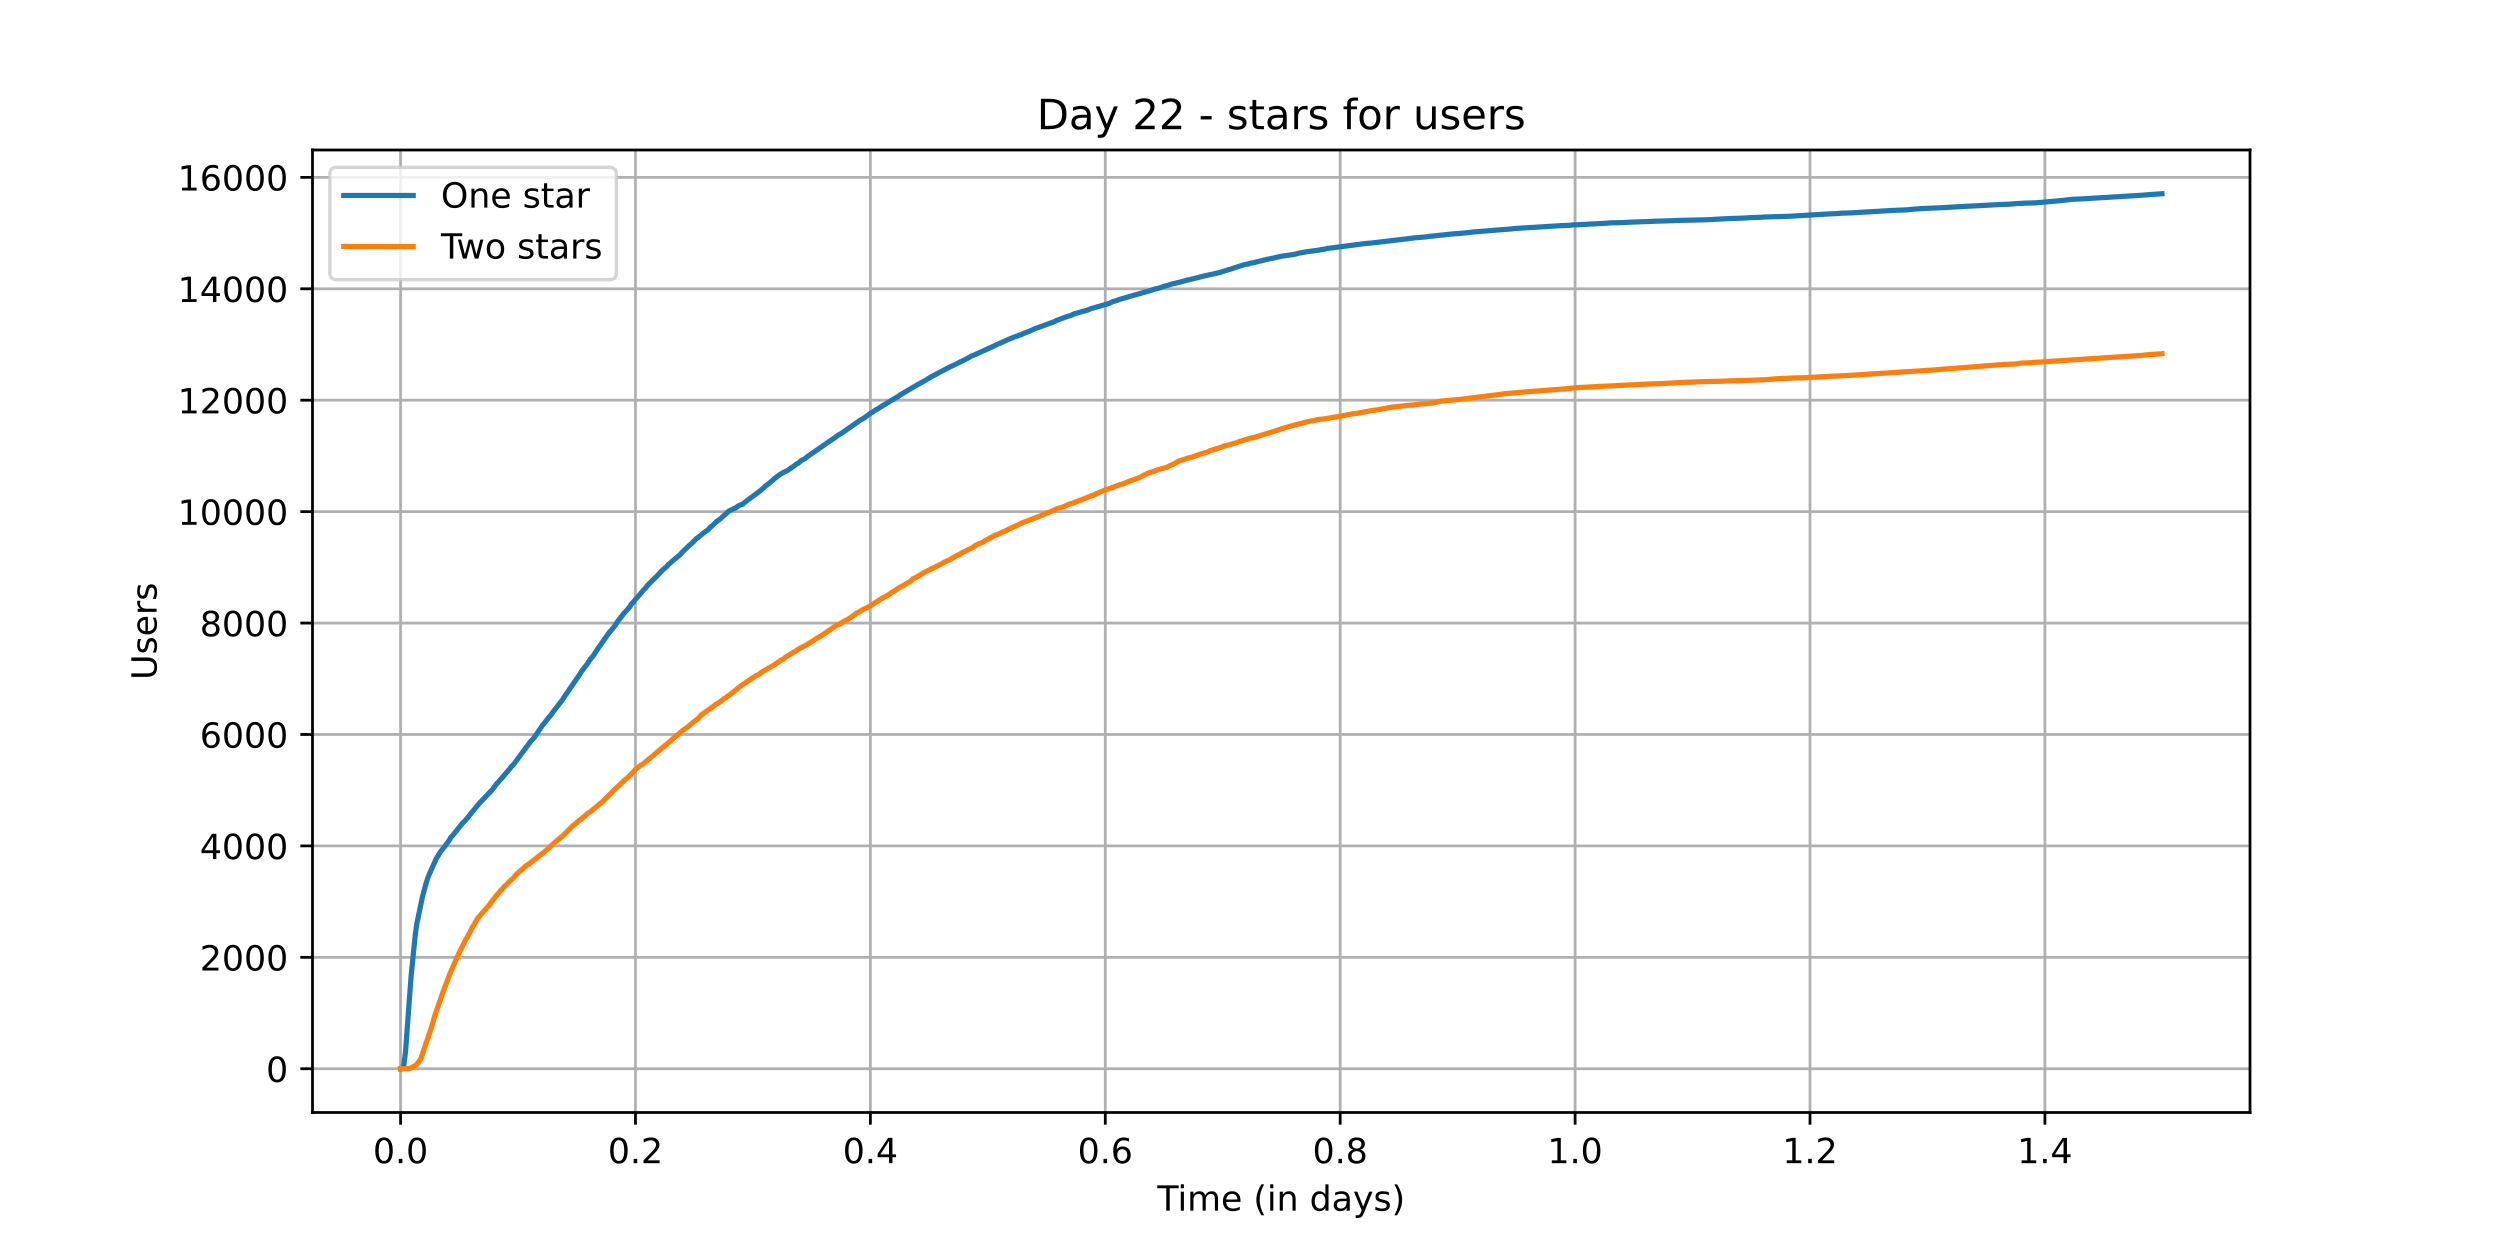 <?xml version="1.0" encoding="utf-8" standalone="no"?>
<!DOCTYPE svg PUBLIC "-//W3C//DTD SVG 1.1//EN"
  "http://www.w3.org/Graphics/SVG/1.1/DTD/svg11.dtd">
<!-- Created with matplotlib (https://matplotlib.org/) -->
<svg height="360pt" version="1.1" viewBox="0 0 720 360" width="720pt" xmlns="http://www.w3.org/2000/svg" xmlns:xlink="http://www.w3.org/1999/xlink">
 <defs>
  <style type="text/css">*{stroke-linecap:butt;stroke-linejoin:round;}</style>
 </defs>
 <g id="figure_1">
  <g id="patch_1">
   <path d="M 0 360 
L 720 360 
L 720 0 
L 0 0 
z
" style="fill:#ffffff;"/>
  </g>
  <g id="axes_1">
   <g id="patch_2">
    <path d="M 90 320.4 
L 648 320.4 
L 648 43.2 
L 90 43.2 
z
" style="fill:#ffffff;"/>
   </g>
   <g id="matplotlib.axis_1">
    <g id="xtick_1">
     <g id="line2d_1">
      <path clip-path="url(#pd57018c285)" d="M 115.364 320.4 
L 115.364 43.2 
" style="fill:none;stroke:#b0b0b0;stroke-linecap:square;stroke-width:0.8;"/>
     </g>
     <g id="line2d_2">
      <defs>
       <path d="M 0 0 
L 0 3.5 
" id="me13cb8f8de" style="stroke:#000000;stroke-width:0.8;"/>
      </defs>
      <g>
       <use style="stroke:#000000;stroke-width:0.8;" x="115.364" xlink:href="#me13cb8f8de" y="320.4"/>
      </g>
     </g>
     <g id="text_1">
      <!-- 0.0 -->
      <g transform="translate(107.412 334.998)scale(0.1 -0.1)">
       <defs>
        <path d="M 31.781 66.406 
Q 24.172 66.406 20.328 58.906 
Q 16.5 51.422 16.5 36.375 
Q 16.5 21.391 20.328 13.891 
Q 24.172 6.391 31.781 6.391 
Q 39.453 6.391 43.281 13.891 
Q 47.125 21.391 47.125 36.375 
Q 47.125 51.422 43.281 58.906 
Q 39.453 66.406 31.781 66.406 
z
M 31.781 74.219 
Q 44.047 74.219 50.516 64.516 
Q 56.984 54.828 56.984 36.375 
Q 56.984 17.969 50.516 8.266 
Q 44.047 -1.422 31.781 -1.422 
Q 19.531 -1.422 13.062 8.266 
Q 6.594 17.969 6.594 36.375 
Q 6.594 54.828 13.062 64.516 
Q 19.531 74.219 31.781 74.219 
z
" id="DejaVuSans-48"/>
        <path d="M 10.688 12.406 
L 21 12.406 
L 21 0 
L 10.688 0 
z
" id="DejaVuSans-46"/>
       </defs>
       <use xlink:href="#DejaVuSans-48"/>
       <use x="63.623" xlink:href="#DejaVuSans-46"/>
       <use x="95.41" xlink:href="#DejaVuSans-48"/>
      </g>
     </g>
    </g>
    <g id="xtick_2">
     <g id="line2d_3">
      <path clip-path="url(#pd57018c285)" d="M 183.017 320.4 
L 183.017 43.2 
" style="fill:none;stroke:#b0b0b0;stroke-linecap:square;stroke-width:0.8;"/>
     </g>
     <g id="line2d_4">
      <g>
       <use style="stroke:#000000;stroke-width:0.8;" x="183.017" xlink:href="#me13cb8f8de" y="320.4"/>
      </g>
     </g>
     <g id="text_2">
      <!-- 0.2 -->
      <g transform="translate(175.065 334.998)scale(0.1 -0.1)">
       <defs>
        <path d="M 19.188 8.297 
L 53.609 8.297 
L 53.609 0 
L 7.328 0 
L 7.328 8.297 
Q 12.938 14.109 22.625 23.891 
Q 32.328 33.688 34.812 36.531 
Q 39.547 41.844 41.422 45.531 
Q 43.312 49.219 43.312 52.781 
Q 43.312 58.594 39.234 62.25 
Q 35.156 65.922 28.609 65.922 
Q 23.969 65.922 18.812 64.312 
Q 13.672 62.703 7.812 59.422 
L 7.812 69.391 
Q 13.766 71.781 18.938 73 
Q 24.125 74.219 28.422 74.219 
Q 39.75 74.219 46.484 68.547 
Q 53.219 62.891 53.219 53.422 
Q 53.219 48.922 51.531 44.891 
Q 49.859 40.875 45.406 35.406 
Q 44.188 33.984 37.641 27.219 
Q 31.109 20.453 19.188 8.297 
z
" id="DejaVuSans-50"/>
       </defs>
       <use xlink:href="#DejaVuSans-48"/>
       <use x="63.623" xlink:href="#DejaVuSans-46"/>
       <use x="95.41" xlink:href="#DejaVuSans-50"/>
      </g>
     </g>
    </g>
    <g id="xtick_3">
     <g id="line2d_5">
      <path clip-path="url(#pd57018c285)" d="M 250.67 320.4 
L 250.67 43.2 
" style="fill:none;stroke:#b0b0b0;stroke-linecap:square;stroke-width:0.8;"/>
     </g>
     <g id="line2d_6">
      <g>
       <use style="stroke:#000000;stroke-width:0.8;" x="250.67" xlink:href="#me13cb8f8de" y="320.4"/>
      </g>
     </g>
     <g id="text_3">
      <!-- 0.4 -->
      <g transform="translate(242.718 334.998)scale(0.1 -0.1)">
       <defs>
        <path d="M 37.797 64.312 
L 12.891 25.391 
L 37.797 25.391 
z
M 35.203 72.906 
L 47.609 72.906 
L 47.609 25.391 
L 58.016 25.391 
L 58.016 17.188 
L 47.609 17.188 
L 47.609 0 
L 37.797 0 
L 37.797 17.188 
L 4.891 17.188 
L 4.891 26.703 
z
" id="DejaVuSans-52"/>
       </defs>
       <use xlink:href="#DejaVuSans-48"/>
       <use x="63.623" xlink:href="#DejaVuSans-46"/>
       <use x="95.41" xlink:href="#DejaVuSans-52"/>
      </g>
     </g>
    </g>
    <g id="xtick_4">
     <g id="line2d_7">
      <path clip-path="url(#pd57018c285)" d="M 318.323 320.4 
L 318.323 43.2 
" style="fill:none;stroke:#b0b0b0;stroke-linecap:square;stroke-width:0.8;"/>
     </g>
     <g id="line2d_8">
      <g>
       <use style="stroke:#000000;stroke-width:0.8;" x="318.323" xlink:href="#me13cb8f8de" y="320.4"/>
      </g>
     </g>
     <g id="text_4">
      <!-- 0.6 -->
      <g transform="translate(310.371 334.998)scale(0.1 -0.1)">
       <defs>
        <path d="M 33.016 40.375 
Q 26.375 40.375 22.484 35.828 
Q 18.609 31.297 18.609 23.391 
Q 18.609 15.531 22.484 10.953 
Q 26.375 6.391 33.016 6.391 
Q 39.656 6.391 43.531 10.953 
Q 47.406 15.531 47.406 23.391 
Q 47.406 31.297 43.531 35.828 
Q 39.656 40.375 33.016 40.375 
z
M 52.594 71.297 
L 52.594 62.312 
Q 48.875 64.062 45.094 64.984 
Q 41.312 65.922 37.594 65.922 
Q 27.828 65.922 22.672 59.328 
Q 17.531 52.734 16.797 39.406 
Q 19.672 43.656 24.016 45.922 
Q 28.375 48.188 33.594 48.188 
Q 44.578 48.188 50.953 41.516 
Q 57.328 34.859 57.328 23.391 
Q 57.328 12.156 50.688 5.359 
Q 44.047 -1.422 33.016 -1.422 
Q 20.359 -1.422 13.672 8.266 
Q 6.984 17.969 6.984 36.375 
Q 6.984 53.656 15.188 63.938 
Q 23.391 74.219 37.203 74.219 
Q 40.922 74.219 44.703 73.484 
Q 48.484 72.75 52.594 71.297 
z
" id="DejaVuSans-54"/>
       </defs>
       <use xlink:href="#DejaVuSans-48"/>
       <use x="63.623" xlink:href="#DejaVuSans-46"/>
       <use x="95.41" xlink:href="#DejaVuSans-54"/>
      </g>
     </g>
    </g>
    <g id="xtick_5">
     <g id="line2d_9">
      <path clip-path="url(#pd57018c285)" d="M 385.976 320.4 
L 385.976 43.2 
" style="fill:none;stroke:#b0b0b0;stroke-linecap:square;stroke-width:0.8;"/>
     </g>
     <g id="line2d_10">
      <g>
       <use style="stroke:#000000;stroke-width:0.8;" x="385.976" xlink:href="#me13cb8f8de" y="320.4"/>
      </g>
     </g>
     <g id="text_5">
      <!-- 0.8 -->
      <g transform="translate(378.024 334.998)scale(0.1 -0.1)">
       <defs>
        <path d="M 31.781 34.625 
Q 24.75 34.625 20.719 30.859 
Q 16.703 27.094 16.703 20.516 
Q 16.703 13.922 20.719 10.156 
Q 24.75 6.391 31.781 6.391 
Q 38.812 6.391 42.859 10.172 
Q 46.922 13.969 46.922 20.516 
Q 46.922 27.094 42.891 30.859 
Q 38.875 34.625 31.781 34.625 
z
M 21.922 38.812 
Q 15.578 40.375 12.031 44.719 
Q 8.5 49.078 8.5 55.328 
Q 8.5 64.062 14.719 69.141 
Q 20.953 74.219 31.781 74.219 
Q 42.672 74.219 48.875 69.141 
Q 55.078 64.062 55.078 55.328 
Q 55.078 49.078 51.531 44.719 
Q 48 40.375 41.703 38.812 
Q 48.828 37.156 52.797 32.312 
Q 56.781 27.484 56.781 20.516 
Q 56.781 9.906 50.312 4.234 
Q 43.844 -1.422 31.781 -1.422 
Q 19.734 -1.422 13.25 4.234 
Q 6.781 9.906 6.781 20.516 
Q 6.781 27.484 10.781 32.312 
Q 14.797 37.156 21.922 38.812 
z
M 18.312 54.391 
Q 18.312 48.734 21.844 45.562 
Q 25.391 42.391 31.781 42.391 
Q 38.141 42.391 41.719 45.562 
Q 45.312 48.734 45.312 54.391 
Q 45.312 60.062 41.719 63.234 
Q 38.141 66.406 31.781 66.406 
Q 25.391 66.406 21.844 63.234 
Q 18.312 60.062 18.312 54.391 
z
" id="DejaVuSans-56"/>
       </defs>
       <use xlink:href="#DejaVuSans-48"/>
       <use x="63.623" xlink:href="#DejaVuSans-46"/>
       <use x="95.41" xlink:href="#DejaVuSans-56"/>
      </g>
     </g>
    </g>
    <g id="xtick_6">
     <g id="line2d_11">
      <path clip-path="url(#pd57018c285)" d="M 453.629 320.4 
L 453.629 43.2 
" style="fill:none;stroke:#b0b0b0;stroke-linecap:square;stroke-width:0.8;"/>
     </g>
     <g id="line2d_12">
      <g>
       <use style="stroke:#000000;stroke-width:0.8;" x="453.629" xlink:href="#me13cb8f8de" y="320.4"/>
      </g>
     </g>
     <g id="text_6">
      <!-- 1.0 -->
      <g transform="translate(445.677 334.998)scale(0.1 -0.1)">
       <defs>
        <path d="M 12.406 8.297 
L 28.516 8.297 
L 28.516 63.922 
L 10.984 60.406 
L 10.984 69.391 
L 28.422 72.906 
L 38.281 72.906 
L 38.281 8.297 
L 54.391 8.297 
L 54.391 0 
L 12.406 0 
z
" id="DejaVuSans-49"/>
       </defs>
       <use xlink:href="#DejaVuSans-49"/>
       <use x="63.623" xlink:href="#DejaVuSans-46"/>
       <use x="95.41" xlink:href="#DejaVuSans-48"/>
      </g>
     </g>
    </g>
    <g id="xtick_7">
     <g id="line2d_13">
      <path clip-path="url(#pd57018c285)" d="M 521.282 320.4 
L 521.282 43.2 
" style="fill:none;stroke:#b0b0b0;stroke-linecap:square;stroke-width:0.8;"/>
     </g>
     <g id="line2d_14">
      <g>
       <use style="stroke:#000000;stroke-width:0.8;" x="521.282" xlink:href="#me13cb8f8de" y="320.4"/>
      </g>
     </g>
     <g id="text_7">
      <!-- 1.2 -->
      <g transform="translate(513.33 334.998)scale(0.1 -0.1)">
       <use xlink:href="#DejaVuSans-49"/>
       <use x="63.623" xlink:href="#DejaVuSans-46"/>
       <use x="95.41" xlink:href="#DejaVuSans-50"/>
      </g>
     </g>
    </g>
    <g id="xtick_8">
     <g id="line2d_15">
      <path clip-path="url(#pd57018c285)" d="M 588.935 320.4 
L 588.935 43.2 
" style="fill:none;stroke:#b0b0b0;stroke-linecap:square;stroke-width:0.8;"/>
     </g>
     <g id="line2d_16">
      <g>
       <use style="stroke:#000000;stroke-width:0.8;" x="588.935" xlink:href="#me13cb8f8de" y="320.4"/>
      </g>
     </g>
     <g id="text_8">
      <!-- 1.4 -->
      <g transform="translate(580.984 334.998)scale(0.1 -0.1)">
       <use xlink:href="#DejaVuSans-49"/>
       <use x="63.623" xlink:href="#DejaVuSans-46"/>
       <use x="95.41" xlink:href="#DejaVuSans-52"/>
      </g>
     </g>
    </g>
    <g id="text_9">
     <!-- Time (in days) -->
     <g transform="translate(333.327 348.677)scale(0.1 -0.1)">
      <defs>
       <path d="M -0.297 72.906 
L 61.375 72.906 
L 61.375 64.594 
L 35.5 64.594 
L 35.5 0 
L 25.594 0 
L 25.594 64.594 
L -0.297 64.594 
z
" id="DejaVuSans-84"/>
       <path d="M 9.422 54.688 
L 18.406 54.688 
L 18.406 0 
L 9.422 0 
z
M 9.422 75.984 
L 18.406 75.984 
L 18.406 64.594 
L 9.422 64.594 
z
" id="DejaVuSans-105"/>
       <path d="M 52 44.188 
Q 55.375 50.25 60.062 53.125 
Q 64.75 56 71.094 56 
Q 79.641 56 84.281 50.016 
Q 88.922 44.047 88.922 33.016 
L 88.922 0 
L 79.891 0 
L 79.891 32.719 
Q 79.891 40.578 77.094 44.375 
Q 74.312 48.188 68.609 48.188 
Q 61.625 48.188 57.562 43.547 
Q 53.516 38.922 53.516 30.906 
L 53.516 0 
L 44.484 0 
L 44.484 32.719 
Q 44.484 40.625 41.703 44.406 
Q 38.922 48.188 33.109 48.188 
Q 26.219 48.188 22.156 43.531 
Q 18.109 38.875 18.109 30.906 
L 18.109 0 
L 9.078 0 
L 9.078 54.688 
L 18.109 54.688 
L 18.109 46.188 
Q 21.188 51.219 25.484 53.609 
Q 29.781 56 35.688 56 
Q 41.656 56 45.828 52.969 
Q 50 49.953 52 44.188 
z
" id="DejaVuSans-109"/>
       <path d="M 56.203 29.594 
L 56.203 25.203 
L 14.891 25.203 
Q 15.484 15.922 20.484 11.062 
Q 25.484 6.203 34.422 6.203 
Q 39.594 6.203 44.453 7.469 
Q 49.312 8.734 54.109 11.281 
L 54.109 2.781 
Q 49.266 0.734 44.188 -0.344 
Q 39.109 -1.422 33.891 -1.422 
Q 20.797 -1.422 13.156 6.188 
Q 5.516 13.812 5.516 26.812 
Q 5.516 40.234 12.766 48.109 
Q 20.016 56 32.328 56 
Q 43.359 56 49.781 48.891 
Q 56.203 41.797 56.203 29.594 
z
M 47.219 32.234 
Q 47.125 39.594 43.094 43.984 
Q 39.062 48.391 32.422 48.391 
Q 24.906 48.391 20.391 44.141 
Q 15.875 39.891 15.188 32.172 
z
" id="DejaVuSans-101"/>
       <path id="DejaVuSans-32"/>
       <path d="M 31 75.875 
Q 24.469 64.656 21.281 53.656 
Q 18.109 42.672 18.109 31.391 
Q 18.109 20.125 21.312 9.062 
Q 24.516 -2 31 -13.188 
L 23.188 -13.188 
Q 15.875 -1.703 12.234 9.375 
Q 8.594 20.453 8.594 31.391 
Q 8.594 42.281 12.203 53.312 
Q 15.828 64.359 23.188 75.875 
z
" id="DejaVuSans-40"/>
       <path d="M 54.891 33.016 
L 54.891 0 
L 45.906 0 
L 45.906 32.719 
Q 45.906 40.484 42.875 44.328 
Q 39.844 48.188 33.797 48.188 
Q 26.516 48.188 22.312 43.547 
Q 18.109 38.922 18.109 30.906 
L 18.109 0 
L 9.078 0 
L 9.078 54.688 
L 18.109 54.688 
L 18.109 46.188 
Q 21.344 51.125 25.703 53.562 
Q 30.078 56 35.797 56 
Q 45.219 56 50.047 50.172 
Q 54.891 44.344 54.891 33.016 
z
" id="DejaVuSans-110"/>
       <path d="M 45.406 46.391 
L 45.406 75.984 
L 54.391 75.984 
L 54.391 0 
L 45.406 0 
L 45.406 8.203 
Q 42.578 3.328 38.25 0.953 
Q 33.938 -1.422 27.875 -1.422 
Q 17.969 -1.422 11.734 6.484 
Q 5.516 14.406 5.516 27.297 
Q 5.516 40.188 11.734 48.094 
Q 17.969 56 27.875 56 
Q 33.938 56 38.25 53.625 
Q 42.578 51.266 45.406 46.391 
z
M 14.797 27.297 
Q 14.797 17.391 18.875 11.75 
Q 22.953 6.109 30.078 6.109 
Q 37.203 6.109 41.297 11.75 
Q 45.406 17.391 45.406 27.297 
Q 45.406 37.203 41.297 42.844 
Q 37.203 48.484 30.078 48.484 
Q 22.953 48.484 18.875 42.844 
Q 14.797 37.203 14.797 27.297 
z
" id="DejaVuSans-100"/>
       <path d="M 34.281 27.484 
Q 23.391 27.484 19.188 25 
Q 14.984 22.516 14.984 16.5 
Q 14.984 11.719 18.141 8.906 
Q 21.297 6.109 26.703 6.109 
Q 34.188 6.109 38.703 11.406 
Q 43.219 16.703 43.219 25.484 
L 43.219 27.484 
z
M 52.203 31.203 
L 52.203 0 
L 43.219 0 
L 43.219 8.297 
Q 40.141 3.328 35.547 0.953 
Q 30.953 -1.422 24.312 -1.422 
Q 15.922 -1.422 10.953 3.297 
Q 6 8.016 6 15.922 
Q 6 25.141 12.172 29.828 
Q 18.359 34.516 30.609 34.516 
L 43.219 34.516 
L 43.219 35.406 
Q 43.219 41.609 39.141 45 
Q 35.062 48.391 27.688 48.391 
Q 23 48.391 18.547 47.266 
Q 14.109 46.141 10.016 43.891 
L 10.016 52.203 
Q 14.938 54.109 19.578 55.047 
Q 24.219 56 28.609 56 
Q 40.484 56 46.344 49.844 
Q 52.203 43.703 52.203 31.203 
z
" id="DejaVuSans-97"/>
       <path d="M 32.172 -5.078 
Q 28.375 -14.844 24.75 -17.812 
Q 21.141 -20.797 15.094 -20.797 
L 7.906 -20.797 
L 7.906 -13.281 
L 13.188 -13.281 
Q 16.891 -13.281 18.938 -11.516 
Q 21 -9.766 23.484 -3.219 
L 25.094 0.875 
L 2.984 54.688 
L 12.5 54.688 
L 29.594 11.922 
L 46.688 54.688 
L 56.203 54.688 
z
" id="DejaVuSans-121"/>
       <path d="M 44.281 53.078 
L 44.281 44.578 
Q 40.484 46.531 36.375 47.5 
Q 32.281 48.484 27.875 48.484 
Q 21.188 48.484 17.844 46.438 
Q 14.5 44.391 14.5 40.281 
Q 14.5 37.156 16.891 35.375 
Q 19.281 33.594 26.516 31.984 
L 29.594 31.297 
Q 39.156 29.25 43.188 25.516 
Q 47.219 21.781 47.219 15.094 
Q 47.219 7.469 41.188 3.016 
Q 35.156 -1.422 24.609 -1.422 
Q 20.219 -1.422 15.453 -0.562 
Q 10.688 0.297 5.422 2 
L 5.422 11.281 
Q 10.406 8.688 15.234 7.391 
Q 20.062 6.109 24.812 6.109 
Q 31.156 6.109 34.562 8.281 
Q 37.984 10.453 37.984 14.406 
Q 37.984 18.062 35.516 20.016 
Q 33.062 21.969 24.703 23.781 
L 21.578 24.516 
Q 13.234 26.266 9.516 29.906 
Q 5.812 33.547 5.812 39.891 
Q 5.812 47.609 11.281 51.797 
Q 16.75 56 26.812 56 
Q 31.781 56 36.172 55.266 
Q 40.578 54.547 44.281 53.078 
z
" id="DejaVuSans-115"/>
       <path d="M 8.016 75.875 
L 15.828 75.875 
Q 23.141 64.359 26.781 53.312 
Q 30.422 42.281 30.422 31.391 
Q 30.422 20.453 26.781 9.375 
Q 23.141 -1.703 15.828 -13.188 
L 8.016 -13.188 
Q 14.5 -2 17.703 9.062 
Q 20.906 20.125 20.906 31.391 
Q 20.906 42.672 17.703 53.656 
Q 14.5 64.656 8.016 75.875 
z
" id="DejaVuSans-41"/>
      </defs>
      <use xlink:href="#DejaVuSans-84"/>
      <use x="57.959" xlink:href="#DejaVuSans-105"/>
      <use x="85.742" xlink:href="#DejaVuSans-109"/>
      <use x="183.154" xlink:href="#DejaVuSans-101"/>
      <use x="244.678" xlink:href="#DejaVuSans-32"/>
      <use x="276.465" xlink:href="#DejaVuSans-40"/>
      <use x="315.479" xlink:href="#DejaVuSans-105"/>
      <use x="343.262" xlink:href="#DejaVuSans-110"/>
      <use x="406.641" xlink:href="#DejaVuSans-32"/>
      <use x="438.428" xlink:href="#DejaVuSans-100"/>
      <use x="501.904" xlink:href="#DejaVuSans-97"/>
      <use x="563.184" xlink:href="#DejaVuSans-121"/>
      <use x="622.363" xlink:href="#DejaVuSans-115"/>
      <use x="674.463" xlink:href="#DejaVuSans-41"/>
     </g>
    </g>
   </g>
   <g id="matplotlib.axis_2">
    <g id="ytick_1">
     <g id="line2d_17">
      <path clip-path="url(#pd57018c285)" d="M 90 307.8 
L 648 307.8 
" style="fill:none;stroke:#b0b0b0;stroke-linecap:square;stroke-width:0.8;"/>
     </g>
     <g id="line2d_18">
      <defs>
       <path d="M 0 0 
L -3.5 0 
" id="m6d89436c08" style="stroke:#000000;stroke-width:0.8;"/>
      </defs>
      <g>
       <use style="stroke:#000000;stroke-width:0.8;" x="90" xlink:href="#m6d89436c08" y="307.8"/>
      </g>
     </g>
     <g id="text_10">
      <!-- 0 -->
      <g transform="translate(76.638 311.599)scale(0.1 -0.1)">
       <use xlink:href="#DejaVuSans-48"/>
      </g>
     </g>
    </g>
    <g id="ytick_2">
     <g id="line2d_19">
      <path clip-path="url(#pd57018c285)" d="M 90 275.71 
L 648 275.71 
" style="fill:none;stroke:#b0b0b0;stroke-linecap:square;stroke-width:0.8;"/>
     </g>
     <g id="line2d_20">
      <g>
       <use style="stroke:#000000;stroke-width:0.8;" x="90" xlink:href="#m6d89436c08" y="275.71"/>
      </g>
     </g>
     <g id="text_11">
      <!-- 2000 -->
      <g transform="translate(57.55 279.51)scale(0.1 -0.1)">
       <use xlink:href="#DejaVuSans-50"/>
       <use x="63.623" xlink:href="#DejaVuSans-48"/>
       <use x="127.246" xlink:href="#DejaVuSans-48"/>
       <use x="190.869" xlink:href="#DejaVuSans-48"/>
      </g>
     </g>
    </g>
    <g id="ytick_3">
     <g id="line2d_21">
      <path clip-path="url(#pd57018c285)" d="M 90 243.621 
L 648 243.621 
" style="fill:none;stroke:#b0b0b0;stroke-linecap:square;stroke-width:0.8;"/>
     </g>
     <g id="line2d_22">
      <g>
       <use style="stroke:#000000;stroke-width:0.8;" x="90" xlink:href="#m6d89436c08" y="243.621"/>
      </g>
     </g>
     <g id="text_12">
      <!-- 4000 -->
      <g transform="translate(57.55 247.42)scale(0.1 -0.1)">
       <use xlink:href="#DejaVuSans-52"/>
       <use x="63.623" xlink:href="#DejaVuSans-48"/>
       <use x="127.246" xlink:href="#DejaVuSans-48"/>
       <use x="190.869" xlink:href="#DejaVuSans-48"/>
      </g>
     </g>
    </g>
    <g id="ytick_4">
     <g id="line2d_23">
      <path clip-path="url(#pd57018c285)" d="M 90 211.531 
L 648 211.531 
" style="fill:none;stroke:#b0b0b0;stroke-linecap:square;stroke-width:0.8;"/>
     </g>
     <g id="line2d_24">
      <g>
       <use style="stroke:#000000;stroke-width:0.8;" x="90" xlink:href="#m6d89436c08" y="211.531"/>
      </g>
     </g>
     <g id="text_13">
      <!-- 6000 -->
      <g transform="translate(57.55 215.33)scale(0.1 -0.1)">
       <use xlink:href="#DejaVuSans-54"/>
       <use x="63.623" xlink:href="#DejaVuSans-48"/>
       <use x="127.246" xlink:href="#DejaVuSans-48"/>
       <use x="190.869" xlink:href="#DejaVuSans-48"/>
      </g>
     </g>
    </g>
    <g id="ytick_5">
     <g id="line2d_25">
      <path clip-path="url(#pd57018c285)" d="M 90 179.441 
L 648 179.441 
" style="fill:none;stroke:#b0b0b0;stroke-linecap:square;stroke-width:0.8;"/>
     </g>
     <g id="line2d_26">
      <g>
       <use style="stroke:#000000;stroke-width:0.8;" x="90" xlink:href="#m6d89436c08" y="179.441"/>
      </g>
     </g>
     <g id="text_14">
      <!-- 8000 -->
      <g transform="translate(57.55 183.241)scale(0.1 -0.1)">
       <use xlink:href="#DejaVuSans-56"/>
       <use x="63.623" xlink:href="#DejaVuSans-48"/>
       <use x="127.246" xlink:href="#DejaVuSans-48"/>
       <use x="190.869" xlink:href="#DejaVuSans-48"/>
      </g>
     </g>
    </g>
    <g id="ytick_6">
     <g id="line2d_27">
      <path clip-path="url(#pd57018c285)" d="M 90 147.352 
L 648 147.352 
" style="fill:none;stroke:#b0b0b0;stroke-linecap:square;stroke-width:0.8;"/>
     </g>
     <g id="line2d_28">
      <g>
       <use style="stroke:#000000;stroke-width:0.8;" x="90" xlink:href="#m6d89436c08" y="147.352"/>
      </g>
     </g>
     <g id="text_15">
      <!-- 10000 -->
      <g transform="translate(51.188 151.151)scale(0.1 -0.1)">
       <use xlink:href="#DejaVuSans-49"/>
       <use x="63.623" xlink:href="#DejaVuSans-48"/>
       <use x="127.246" xlink:href="#DejaVuSans-48"/>
       <use x="190.869" xlink:href="#DejaVuSans-48"/>
       <use x="254.492" xlink:href="#DejaVuSans-48"/>
      </g>
     </g>
    </g>
    <g id="ytick_7">
     <g id="line2d_29">
      <path clip-path="url(#pd57018c285)" d="M 90 115.262 
L 648 115.262 
" style="fill:none;stroke:#b0b0b0;stroke-linecap:square;stroke-width:0.8;"/>
     </g>
     <g id="line2d_30">
      <g>
       <use style="stroke:#000000;stroke-width:0.8;" x="90" xlink:href="#m6d89436c08" y="115.262"/>
      </g>
     </g>
     <g id="text_16">
      <!-- 12000 -->
      <g transform="translate(51.188 119.061)scale(0.1 -0.1)">
       <use xlink:href="#DejaVuSans-49"/>
       <use x="63.623" xlink:href="#DejaVuSans-50"/>
       <use x="127.246" xlink:href="#DejaVuSans-48"/>
       <use x="190.869" xlink:href="#DejaVuSans-48"/>
       <use x="254.492" xlink:href="#DejaVuSans-48"/>
      </g>
     </g>
    </g>
    <g id="ytick_8">
     <g id="line2d_31">
      <path clip-path="url(#pd57018c285)" d="M 90 83.172 
L 648 83.172 
" style="fill:none;stroke:#b0b0b0;stroke-linecap:square;stroke-width:0.8;"/>
     </g>
     <g id="line2d_32">
      <g>
       <use style="stroke:#000000;stroke-width:0.8;" x="90" xlink:href="#m6d89436c08" y="83.172"/>
      </g>
     </g>
     <g id="text_17">
      <!-- 14000 -->
      <g transform="translate(51.188 86.972)scale(0.1 -0.1)">
       <use xlink:href="#DejaVuSans-49"/>
       <use x="63.623" xlink:href="#DejaVuSans-52"/>
       <use x="127.246" xlink:href="#DejaVuSans-48"/>
       <use x="190.869" xlink:href="#DejaVuSans-48"/>
       <use x="254.492" xlink:href="#DejaVuSans-48"/>
      </g>
     </g>
    </g>
    <g id="ytick_9">
     <g id="line2d_33">
      <path clip-path="url(#pd57018c285)" d="M 90 51.083 
L 648 51.083 
" style="fill:none;stroke:#b0b0b0;stroke-linecap:square;stroke-width:0.8;"/>
     </g>
     <g id="line2d_34">
      <g>
       <use style="stroke:#000000;stroke-width:0.8;" x="90" xlink:href="#m6d89436c08" y="51.083"/>
      </g>
     </g>
     <g id="text_18">
      <!-- 16000 -->
      <g transform="translate(51.188 54.882)scale(0.1 -0.1)">
       <use xlink:href="#DejaVuSans-49"/>
       <use x="63.623" xlink:href="#DejaVuSans-54"/>
       <use x="127.246" xlink:href="#DejaVuSans-48"/>
       <use x="190.869" xlink:href="#DejaVuSans-48"/>
       <use x="254.492" xlink:href="#DejaVuSans-48"/>
      </g>
     </g>
    </g>
    <g id="text_19">
     <!-- Users -->
     <g transform="translate(45.108 195.801)rotate(-90)scale(0.1 -0.1)">
      <defs>
       <path d="M 8.688 72.906 
L 18.609 72.906 
L 18.609 28.609 
Q 18.609 16.891 22.844 11.734 
Q 27.094 6.594 36.625 6.594 
Q 46.094 6.594 50.344 11.734 
Q 54.594 16.891 54.594 28.609 
L 54.594 72.906 
L 64.5 72.906 
L 64.5 27.391 
Q 64.5 13.141 57.438 5.859 
Q 50.391 -1.422 36.625 -1.422 
Q 22.797 -1.422 15.734 5.859 
Q 8.688 13.141 8.688 27.391 
z
" id="DejaVuSans-85"/>
       <path d="M 41.109 46.297 
Q 39.594 47.172 37.812 47.578 
Q 36.031 48 33.891 48 
Q 26.266 48 22.188 43.047 
Q 18.109 38.094 18.109 28.812 
L 18.109 0 
L 9.078 0 
L 9.078 54.688 
L 18.109 54.688 
L 18.109 46.188 
Q 20.953 51.172 25.484 53.578 
Q 30.031 56 36.531 56 
Q 37.453 56 38.578 55.875 
Q 39.703 55.766 41.062 55.516 
z
" id="DejaVuSans-114"/>
      </defs>
      <use xlink:href="#DejaVuSans-85"/>
      <use x="73.193" xlink:href="#DejaVuSans-115"/>
      <use x="125.293" xlink:href="#DejaVuSans-101"/>
      <use x="186.816" xlink:href="#DejaVuSans-114"/>
      <use x="227.93" xlink:href="#DejaVuSans-115"/>
     </g>
    </g>
   </g>
   <g id="line2d_35">
    <path clip-path="url(#pd57018c285)" d="M 115.364 307.8 
L 115.853 307.8 
L 116.084 307.607 
L 116.319 306.613 
L 116.785 302.922 
L 117.717 290.311 
L 118.414 280.957 
L 119.576 269.421 
L 120.042 266.035 
L 121.671 258.27 
L 122.603 254.772 
L 123.303 252.526 
L 124.231 250.456 
L 125.629 247.327 
L 126.796 245.402 
L 128.19 243.637 
L 128.89 242.658 
L 129.587 241.679 
L 129.818 241.182 
L 130.284 240.701 
L 131.216 239.561 
L 132.148 238.39 
L 133.31 236.946 
L 133.545 236.77 
L 134.011 236.304 
L 137.038 232.566 
L 137.735 231.683 
L 141.928 227.271 
L 142.625 226.292 
L 143.09 225.634 
L 143.321 225.49 
L 144.022 224.608 
L 144.253 224.431 
L 145.42 223.019 
L 146.814 221.415 
L 147.28 220.757 
L 147.745 220.388 
L 152.866 213.456 
L 153.567 212.783 
L 154.264 211.82 
L 156.359 208.691 
L 156.594 208.515 
L 157.987 206.686 
L 158.688 205.931 
L 159.385 204.889 
L 161.946 201.599 
L 162.411 200.845 
L 167.067 194.074 
L 167.532 193.272 
L 169.161 191.186 
L 170.093 189.71 
L 170.794 188.956 
L 171.957 187.143 
L 173.354 185.153 
L 175.449 182.153 
L 176.146 181.399 
L 176.612 180.805 
L 177.077 180.26 
L 177.774 179.121 
L 179.638 176.698 
L 180.104 176.232 
L 180.801 175.43 
L 181.502 174.564 
L 181.733 174.082 
L 182.198 173.633 
L 183.13 172.494 
L 184.524 170.922 
L 185.225 170.023 
L 185.922 169.349 
L 186.623 168.419 
L 187.085 168.017 
L 188.016 167.055 
L 189.183 165.932 
L 190.812 164.167 
L 191.743 163.397 
L 191.974 163.22 
L 192.44 162.675 
L 193.838 161.423 
L 195.933 159.706 
L 196.399 159.129 
L 198.258 157.316 
L 199.19 156.529 
L 200.588 155.101 
L 201.054 154.797 
L 202.682 153.449 
L 203.383 152.951 
L 203.845 152.679 
L 204.546 151.86 
L 205.012 151.523 
L 206.64 149.999 
L 207.337 149.534 
L 209.898 147.207 
L 211.065 146.614 
L 211.992 146.197 
L 212.458 145.828 
L 212.924 145.571 
L 213.625 145.282 
L 213.856 145.234 
L 215.019 144.255 
L 217.814 142.217 
L 218.28 141.848 
L 218.977 141.335 
L 219.674 140.677 
L 219.909 140.533 
L 220.375 140.019 
L 220.841 139.714 
L 221.306 139.345 
L 222.469 138.415 
L 223.166 137.693 
L 223.401 137.613 
L 223.867 137.211 
L 224.564 136.682 
L 225.962 135.896 
L 226.658 135.607 
L 228.287 134.468 
L 228.753 134.163 
L 229.45 133.601 
L 229.916 133.377 
L 230.848 132.558 
L 231.548 132.286 
L 232.942 131.227 
L 233.408 130.89 
L 241.09 125.579 
L 241.555 125.226 
L 242.252 124.857 
L 247.608 121.102 
L 248.074 120.814 
L 248.771 120.445 
L 250.866 118.92 
L 251.1 118.84 
L 251.566 118.503 
L 252.032 118.166 
L 252.729 117.781 
L 254.358 116.754 
L 254.824 116.498 
L 255.525 116.048 
L 257.85 114.636 
L 258.316 114.348 
L 258.551 114.299 
L 259.248 113.738 
L 262.509 111.812 
L 264.604 110.593 
L 265.07 110.352 
L 266.463 109.566 
L 268.327 108.427 
L 269.024 108.09 
L 269.725 107.705 
L 273.448 105.731 
L 274.38 105.314 
L 275.077 104.993 
L 276.008 104.528 
L 276.474 104.255 
L 276.944 104.079 
L 278.107 103.485 
L 279.274 102.843 
L 279.739 102.571 
L 281.133 101.993 
L 286.254 99.651 
L 286.955 99.314 
L 289.75 98.062 
L 290.216 97.837 
L 292.777 96.811 
L 293.008 96.795 
L 293.474 96.538 
L 294.171 96.361 
L 294.636 96.089 
L 296.966 95.19 
L 297.898 94.725 
L 303.485 92.703 
L 304.416 92.254 
L 304.882 92.077 
L 307.443 91.115 
L 308.375 90.874 
L 309.306 90.409 
L 313.265 89.286 
L 313.73 89.061 
L 314.431 88.82 
L 316.06 88.371 
L 319.552 87.344 
L 320.484 86.863 
L 321.416 86.606 
L 322.348 86.253 
L 331.662 83.574 
L 332.362 83.301 
L 333.525 83.06 
L 335.158 82.499 
L 336.321 82.178 
L 337.483 81.809 
L 338.415 81.6 
L 339.116 81.408 
L 340.044 81.183 
L 341.211 80.894 
L 341.907 80.669 
L 342.608 80.541 
L 346.797 79.482 
L 351.456 78.455 
L 352.388 78.102 
L 353.32 77.846 
L 353.786 77.669 
L 354.252 77.557 
L 358.21 76.273 
L 359.608 76 
L 360.074 75.808 
L 361.005 75.663 
L 364.964 74.669 
L 366.596 74.364 
L 368.922 73.818 
L 373.346 73.144 
L 373.812 72.968 
L 375.91 72.583 
L 376.607 72.455 
L 378.702 72.198 
L 381.497 71.749 
L 382.198 71.572 
L 393.372 70.112 
L 394.769 70.016 
L 400.125 69.39 
L 401.989 69.165 
L 407.345 68.507 
L 408.276 68.427 
L 410.14 68.267 
L 410.837 68.203 
L 411.769 68.042 
L 413.166 67.946 
L 414.795 67.737 
L 415.727 67.657 
L 417.825 67.416 
L 419.219 67.304 
L 420.617 67.208 
L 423.412 66.919 
L 424.575 66.775 
L 426.204 66.678 
L 427.135 66.582 
L 435.518 65.908 
L 436.215 65.812 
L 449.714 64.978 
L 452.043 64.897 
L 452.975 64.769 
L 455.536 64.673 
L 462.751 64.272 
L 464.149 64.175 
L 466.009 64.143 
L 468.103 64.063 
L 469.27 63.999 
L 471.83 63.903 
L 474.857 63.79 
L 476.951 63.694 
L 479.046 63.646 
L 481.837 63.55 
L 483.004 63.485 
L 487.424 63.389 
L 489.754 63.341 
L 492.78 63.245 
L 493.943 63.165 
L 495.341 63.084 
L 496.503 63.02 
L 498.598 62.924 
L 501.624 62.828 
L 503.257 62.747 
L 504.42 62.667 
L 507.211 62.571 
L 507.912 62.507 
L 510.938 62.41 
L 513.033 62.362 
L 515.593 62.266 
L 524.904 61.721 
L 526.301 61.64 
L 527.464 61.576 
L 529.328 61.496 
L 530.259 61.4 
L 533.286 61.303 
L 543.528 60.694 
L 544.929 60.613 
L 547.721 60.501 
L 549.353 60.421 
L 551.679 60.196 
L 552.611 60.164 
L 553.077 60.084 
L 556.8 59.924 
L 558.91 59.827 
L 567.238 59.362 
L 569.332 59.266 
L 576.082 58.897 
L 578.642 58.816 
L 580.506 58.656 
L 582.135 58.56 
L 583.066 58.512 
L 586.324 58.415 
L 592.142 57.902 
L 594.702 57.661 
L 596.1 57.485 
L 597.032 57.388 
L 599.357 57.292 
L 613.326 56.442 
L 614.955 56.346 
L 622.636 55.8 
L 622.636 55.8 
" style="fill:none;stroke:#1f77b4;stroke-linecap:square;stroke-width:1.5;"/>
   </g>
   <g id="line2d_36">
    <path clip-path="url(#pd57018c285)" d="M 115.364 307.8 
L 117.948 307.72 
L 119.811 306.805 
L 120.508 305.923 
L 121.209 304.896 
L 124.466 295.253 
L 125.163 292.718 
L 125.864 290.632 
L 127.959 284.647 
L 129.121 281.647 
L 129.587 280.395 
L 130.985 277.17 
L 131.917 275.101 
L 132.845 273.159 
L 134.242 270.416 
L 134.477 270.127 
L 134.943 269.26 
L 135.871 267.367 
L 136.803 265.811 
L 137.504 264.543 
L 140.761 260.789 
L 143.321 257.467 
L 143.787 256.97 
L 144.954 255.622 
L 145.42 255.125 
L 145.882 254.772 
L 146.583 253.986 
L 147.98 252.734 
L 148.211 252.349 
L 148.677 251.916 
L 149.143 251.402 
L 150.772 250.039 
L 151.238 249.541 
L 151.935 249.044 
L 152.17 248.98 
L 155.662 246.172 
L 156.594 245.53 
L 158.453 243.861 
L 160.548 241.936 
L 161.014 241.599 
L 161.48 241.198 
L 161.946 240.861 
L 164.972 237.812 
L 165.438 237.508 
L 166.601 236.449 
L 167.067 236.144 
L 167.767 235.534 
L 168.233 235.197 
L 169.161 234.299 
L 170.093 233.705 
L 173.82 230.624 
L 174.051 230.287 
L 174.517 229.902 
L 174.983 229.437 
L 176.843 227.512 
L 177.774 226.693 
L 179.869 224.672 
L 180.801 223.95 
L 183.361 221.27 
L 184.524 220.404 
L 184.99 220.179 
L 193.372 213.184 
L 193.838 212.702 
L 194.77 211.884 
L 195.698 211.242 
L 196.63 210.36 
L 197.095 210.023 
L 197.33 209.927 
L 198.027 209.381 
L 198.724 208.819 
L 199.891 207.777 
L 200.357 207.456 
L 201.054 206.942 
L 201.985 205.899 
L 205.944 203.075 
L 206.175 202.819 
L 206.64 202.61 
L 207.337 202.145 
L 208.038 201.631 
L 208.504 201.214 
L 209.201 200.861 
L 209.432 200.556 
L 209.898 200.316 
L 212.227 198.503 
L 212.458 198.182 
L 213.159 197.733 
L 213.625 197.347 
L 217.814 194.54 
L 218.045 194.475 
L 218.511 194.187 
L 218.977 193.93 
L 219.443 193.513 
L 223.166 191.379 
L 223.867 190.849 
L 224.329 190.544 
L 225.03 190.079 
L 225.727 189.726 
L 226.424 189.116 
L 228.984 187.608 
L 230.151 186.822 
L 231.082 186.357 
L 231.779 186.004 
L 232.01 185.94 
L 232.942 185.266 
L 234.105 184.624 
L 235.037 183.95 
L 236.203 183.276 
L 237.832 182.249 
L 238.529 181.72 
L 239.461 181.078 
L 241.09 179.987 
L 241.79 179.762 
L 242.718 179.121 
L 243.419 178.719 
L 244.116 178.415 
L 245.979 177.163 
L 246.676 176.585 
L 247.377 176.248 
L 247.608 176.168 
L 248.074 175.799 
L 249.237 175.206 
L 249.703 175.045 
L 250.635 174.5 
L 253.426 172.67 
L 256.221 171.082 
L 256.918 170.553 
L 257.384 170.344 
L 258.316 169.718 
L 259.013 169.237 
L 259.949 168.723 
L 260.876 168.194 
L 261.577 167.777 
L 262.274 167.376 
L 262.74 166.894 
L 262.975 166.622 
L 263.672 166.397 
L 264.369 165.964 
L 265.07 165.531 
L 266.232 164.841 
L 268.327 163.798 
L 271.353 162.306 
L 272.05 161.856 
L 273.683 161.102 
L 274.149 160.797 
L 275.077 160.3 
L 275.777 159.899 
L 276.243 159.738 
L 276.709 159.401 
L 277.179 159.129 
L 280.205 157.653 
L 280.667 157.267 
L 281.368 156.834 
L 282.997 156.176 
L 283.929 155.551 
L 284.86 155.134 
L 285.326 154.797 
L 285.792 154.588 
L 286.489 154.171 
L 287.186 153.946 
L 289.75 152.807 
L 290.447 152.406 
L 292.777 151.363 
L 294.636 150.448 
L 295.102 150.336 
L 299.761 148.507 
L 300.458 148.25 
L 301.39 147.785 
L 302.087 147.528 
L 302.553 147.368 
L 303.254 147.015 
L 303.719 146.87 
L 304.416 146.485 
L 305.348 146.245 
L 305.814 146.084 
L 306.746 145.763 
L 307.909 145.17 
L 309.075 144.881 
L 309.772 144.592 
L 310.238 144.416 
L 310.935 144.079 
L 311.401 144.014 
L 312.102 143.694 
L 313.499 143.1 
L 314.196 142.827 
L 314.897 142.651 
L 315.825 142.137 
L 317.458 141.463 
L 318.154 141.191 
L 321.416 140.003 
L 321.882 139.795 
L 322.113 139.779 
L 322.579 139.554 
L 323.044 139.458 
L 323.51 139.297 
L 325.143 138.639 
L 327.007 137.949 
L 327.703 137.757 
L 330.499 136.329 
L 330.965 136.152 
L 331.662 135.928 
L 332.362 135.767 
L 332.828 135.527 
L 333.525 135.27 
L 336.086 134.564 
L 336.786 134.163 
L 337.718 133.794 
L 339.582 132.751 
L 342.142 131.933 
L 343.07 131.708 
L 343.771 131.516 
L 344.468 131.243 
L 345.635 130.794 
L 347.964 130.104 
L 348.43 129.815 
L 351.922 128.756 
L 352.388 128.483 
L 353.551 128.226 
L 356.346 127.44 
L 356.812 127.199 
L 357.278 127.055 
L 359.839 126.269 
L 361.236 125.98 
L 364.733 124.889 
L 367.524 124.023 
L 367.99 123.862 
L 368.691 123.621 
L 371.02 122.915 
L 376.607 121.439 
L 377.308 121.311 
L 378.005 121.151 
L 378.471 121.102 
L 379.402 120.846 
L 381.732 120.589 
L 384.292 120.124 
L 384.989 120.043 
L 389.648 119.161 
L 390.58 119.065 
L 395.004 118.246 
L 396.633 118.038 
L 401.057 117.22 
L 401.989 117.139 
L 405.481 116.738 
L 406.879 116.642 
L 408.507 116.433 
L 409.208 116.353 
L 410.371 116.289 
L 412.7 116.048 
L 415.03 115.503 
L 420.617 115.005 
L 429.465 113.898 
L 431.325 113.674 
L 432.491 113.513 
L 433.188 113.417 
L 437.146 113.064 
L 437.843 112.984 
L 450.415 112.021 
L 451.343 111.925 
L 454.369 111.62 
L 461.122 111.267 
L 463.448 111.171 
L 469.967 110.834 
L 472.296 110.737 
L 472.993 110.673 
L 476.716 110.529 
L 479.046 110.449 
L 479.743 110.384 
L 485.565 110.096 
L 488.356 109.999 
L 491.848 109.871 
L 496.037 109.807 
L 496.969 109.727 
L 500.231 109.614 
L 504.185 109.518 
L 507.912 109.374 
L 508.844 109.309 
L 509.772 109.229 
L 511.635 109.085 
L 516.525 108.86 
L 520.017 108.764 
L 526.536 108.411 
L 528.165 108.315 
L 529.097 108.283 
L 533.983 108.042 
L 535.149 107.946 
L 557.035 106.534 
L 558.433 106.437 
L 559.145 106.357 
L 577.245 104.945 
L 580.271 104.849 
L 582.135 104.576 
L 584.695 104.48 
L 586.324 104.352 
L 587.721 104.255 
L 615.421 102.442 
L 616.819 102.362 
L 617.981 102.202 
L 622.636 101.865 
L 622.636 101.865 
" style="fill:none;stroke:#ff7f0e;stroke-linecap:square;stroke-width:1.5;"/>
   </g>
   <g id="patch_3">
    <path d="M 90 320.4 
L 90 43.2 
" style="fill:none;stroke:#000000;stroke-linecap:square;stroke-linejoin:miter;stroke-width:0.8;"/>
   </g>
   <g id="patch_4">
    <path d="M 648 320.4 
L 648 43.2 
" style="fill:none;stroke:#000000;stroke-linecap:square;stroke-linejoin:miter;stroke-width:0.8;"/>
   </g>
   <g id="patch_5">
    <path d="M 90 320.4 
L 648 320.4 
" style="fill:none;stroke:#000000;stroke-linecap:square;stroke-linejoin:miter;stroke-width:0.8;"/>
   </g>
   <g id="patch_6">
    <path d="M 90 43.2 
L 648 43.2 
" style="fill:none;stroke:#000000;stroke-linecap:square;stroke-linejoin:miter;stroke-width:0.8;"/>
   </g>
   <g id="text_20">
    <!-- Day 22 - stars for users -->
    <g transform="translate(298.609 37.2)scale(0.12 -0.12)">
     <defs>
      <path d="M 19.672 64.797 
L 19.672 8.109 
L 31.594 8.109 
Q 46.688 8.109 53.688 14.938 
Q 60.688 21.781 60.688 36.531 
Q 60.688 51.172 53.688 57.984 
Q 46.688 64.797 31.594 64.797 
z
M 9.812 72.906 
L 30.078 72.906 
Q 51.266 72.906 61.172 64.094 
Q 71.094 55.281 71.094 36.531 
Q 71.094 17.672 61.125 8.828 
Q 51.172 0 30.078 0 
L 9.812 0 
z
" id="DejaVuSans-68"/>
      <path d="M 4.891 31.391 
L 31.203 31.391 
L 31.203 23.391 
L 4.891 23.391 
z
" id="DejaVuSans-45"/>
      <path d="M 18.312 70.219 
L 18.312 54.688 
L 36.812 54.688 
L 36.812 47.703 
L 18.312 47.703 
L 18.312 18.016 
Q 18.312 11.328 20.141 9.422 
Q 21.969 7.516 27.594 7.516 
L 36.812 7.516 
L 36.812 0 
L 27.594 0 
Q 17.188 0 13.234 3.875 
Q 9.281 7.766 9.281 18.016 
L 9.281 47.703 
L 2.688 47.703 
L 2.688 54.688 
L 9.281 54.688 
L 9.281 70.219 
z
" id="DejaVuSans-116"/>
      <path d="M 37.109 75.984 
L 37.109 68.5 
L 28.516 68.5 
Q 23.688 68.5 21.797 66.547 
Q 19.922 64.594 19.922 59.516 
L 19.922 54.688 
L 34.719 54.688 
L 34.719 47.703 
L 19.922 47.703 
L 19.922 0 
L 10.891 0 
L 10.891 47.703 
L 2.297 47.703 
L 2.297 54.688 
L 10.891 54.688 
L 10.891 58.5 
Q 10.891 67.625 15.141 71.797 
Q 19.391 75.984 28.609 75.984 
z
" id="DejaVuSans-102"/>
      <path d="M 30.609 48.391 
Q 23.391 48.391 19.188 42.75 
Q 14.984 37.109 14.984 27.297 
Q 14.984 17.484 19.156 11.844 
Q 23.344 6.203 30.609 6.203 
Q 37.797 6.203 41.984 11.859 
Q 46.188 17.531 46.188 27.297 
Q 46.188 37.016 41.984 42.703 
Q 37.797 48.391 30.609 48.391 
z
M 30.609 56 
Q 42.328 56 49.016 48.375 
Q 55.719 40.766 55.719 27.297 
Q 55.719 13.875 49.016 6.219 
Q 42.328 -1.422 30.609 -1.422 
Q 18.844 -1.422 12.172 6.219 
Q 5.516 13.875 5.516 27.297 
Q 5.516 40.766 12.172 48.375 
Q 18.844 56 30.609 56 
z
" id="DejaVuSans-111"/>
      <path d="M 8.5 21.578 
L 8.5 54.688 
L 17.484 54.688 
L 17.484 21.922 
Q 17.484 14.156 20.5 10.266 
Q 23.531 6.391 29.594 6.391 
Q 36.859 6.391 41.078 11.031 
Q 45.312 15.672 45.312 23.688 
L 45.312 54.688 
L 54.297 54.688 
L 54.297 0 
L 45.312 0 
L 45.312 8.406 
Q 42.047 3.422 37.719 1 
Q 33.406 -1.422 27.688 -1.422 
Q 18.266 -1.422 13.375 4.438 
Q 8.5 10.297 8.5 21.578 
z
M 31.109 56 
z
" id="DejaVuSans-117"/>
     </defs>
     <use xlink:href="#DejaVuSans-68"/>
     <use x="77.002" xlink:href="#DejaVuSans-97"/>
     <use x="138.281" xlink:href="#DejaVuSans-121"/>
     <use x="197.461" xlink:href="#DejaVuSans-32"/>
     <use x="229.248" xlink:href="#DejaVuSans-50"/>
     <use x="292.871" xlink:href="#DejaVuSans-50"/>
     <use x="356.494" xlink:href="#DejaVuSans-32"/>
     <use x="388.281" xlink:href="#DejaVuSans-45"/>
     <use x="424.365" xlink:href="#DejaVuSans-32"/>
     <use x="456.152" xlink:href="#DejaVuSans-115"/>
     <use x="508.252" xlink:href="#DejaVuSans-116"/>
     <use x="547.461" xlink:href="#DejaVuSans-97"/>
     <use x="608.74" xlink:href="#DejaVuSans-114"/>
     <use x="649.854" xlink:href="#DejaVuSans-115"/>
     <use x="701.953" xlink:href="#DejaVuSans-32"/>
     <use x="733.74" xlink:href="#DejaVuSans-102"/>
     <use x="768.945" xlink:href="#DejaVuSans-111"/>
     <use x="830.127" xlink:href="#DejaVuSans-114"/>
     <use x="871.24" xlink:href="#DejaVuSans-32"/>
     <use x="903.027" xlink:href="#DejaVuSans-117"/>
     <use x="966.406" xlink:href="#DejaVuSans-115"/>
     <use x="1018.506" xlink:href="#DejaVuSans-101"/>
     <use x="1080.029" xlink:href="#DejaVuSans-114"/>
     <use x="1121.143" xlink:href="#DejaVuSans-115"/>
    </g>
   </g>
   <g id="legend_1">
    <g id="patch_7">
     <path d="M 97 80.556 
L 175.511 80.556 
Q 177.511 80.556 177.511 78.556 
L 177.511 50.2 
Q 177.511 48.2 175.511 48.2 
L 97 48.2 
Q 95 48.2 95 50.2 
L 95 78.556 
Q 95 80.556 97 80.556 
z
" style="fill:#ffffff;opacity:0.8;stroke:#cccccc;stroke-linejoin:miter;"/>
    </g>
    <g id="line2d_37">
     <path d="M 99 56.298 
L 119 56.298 
" style="fill:none;stroke:#1f77b4;stroke-linecap:square;stroke-width:1.5;"/>
    </g>
    <g id="line2d_38"/>
    <g id="text_21">
     <!-- One star -->
     <g transform="translate(127 59.798)scale(0.1 -0.1)">
      <defs>
       <path d="M 39.406 66.219 
Q 28.656 66.219 22.328 58.203 
Q 16.016 50.203 16.016 36.375 
Q 16.016 22.609 22.328 14.594 
Q 28.656 6.594 39.406 6.594 
Q 50.141 6.594 56.422 14.594 
Q 62.703 22.609 62.703 36.375 
Q 62.703 50.203 56.422 58.203 
Q 50.141 66.219 39.406 66.219 
z
M 39.406 74.219 
Q 54.734 74.219 63.906 63.938 
Q 73.094 53.656 73.094 36.375 
Q 73.094 19.141 63.906 8.859 
Q 54.734 -1.422 39.406 -1.422 
Q 24.031 -1.422 14.812 8.828 
Q 5.609 19.094 5.609 36.375 
Q 5.609 53.656 14.812 63.938 
Q 24.031 74.219 39.406 74.219 
z
" id="DejaVuSans-79"/>
      </defs>
      <use xlink:href="#DejaVuSans-79"/>
      <use x="78.711" xlink:href="#DejaVuSans-110"/>
      <use x="142.09" xlink:href="#DejaVuSans-101"/>
      <use x="203.613" xlink:href="#DejaVuSans-32"/>
      <use x="235.4" xlink:href="#DejaVuSans-115"/>
      <use x="287.5" xlink:href="#DejaVuSans-116"/>
      <use x="326.709" xlink:href="#DejaVuSans-97"/>
      <use x="387.988" xlink:href="#DejaVuSans-114"/>
     </g>
    </g>
    <g id="line2d_39">
     <path d="M 99 70.977 
L 119 70.977 
" style="fill:none;stroke:#ff7f0e;stroke-linecap:square;stroke-width:1.5;"/>
    </g>
    <g id="line2d_40"/>
    <g id="text_22">
     <!-- Two stars -->
     <g transform="translate(127 74.477)scale(0.1 -0.1)">
      <defs>
       <path d="M 4.203 54.688 
L 13.188 54.688 
L 24.422 12.016 
L 35.594 54.688 
L 46.188 54.688 
L 57.422 12.016 
L 68.609 54.688 
L 77.594 54.688 
L 63.281 0 
L 52.688 0 
L 40.922 44.828 
L 29.109 0 
L 18.5 0 
z
" id="DejaVuSans-119"/>
      </defs>
      <use xlink:href="#DejaVuSans-84"/>
      <use x="44.584" xlink:href="#DejaVuSans-119"/>
      <use x="126.371" xlink:href="#DejaVuSans-111"/>
      <use x="187.553" xlink:href="#DejaVuSans-32"/>
      <use x="219.34" xlink:href="#DejaVuSans-115"/>
      <use x="271.439" xlink:href="#DejaVuSans-116"/>
      <use x="310.648" xlink:href="#DejaVuSans-97"/>
      <use x="371.928" xlink:href="#DejaVuSans-114"/>
      <use x="413.041" xlink:href="#DejaVuSans-115"/>
     </g>
    </g>
   </g>
  </g>
 </g>
 <defs>
  <clipPath id="pd57018c285">
   <rect height="277.2" width="558" x="90" y="43.2"/>
  </clipPath>
 </defs>
</svg>
